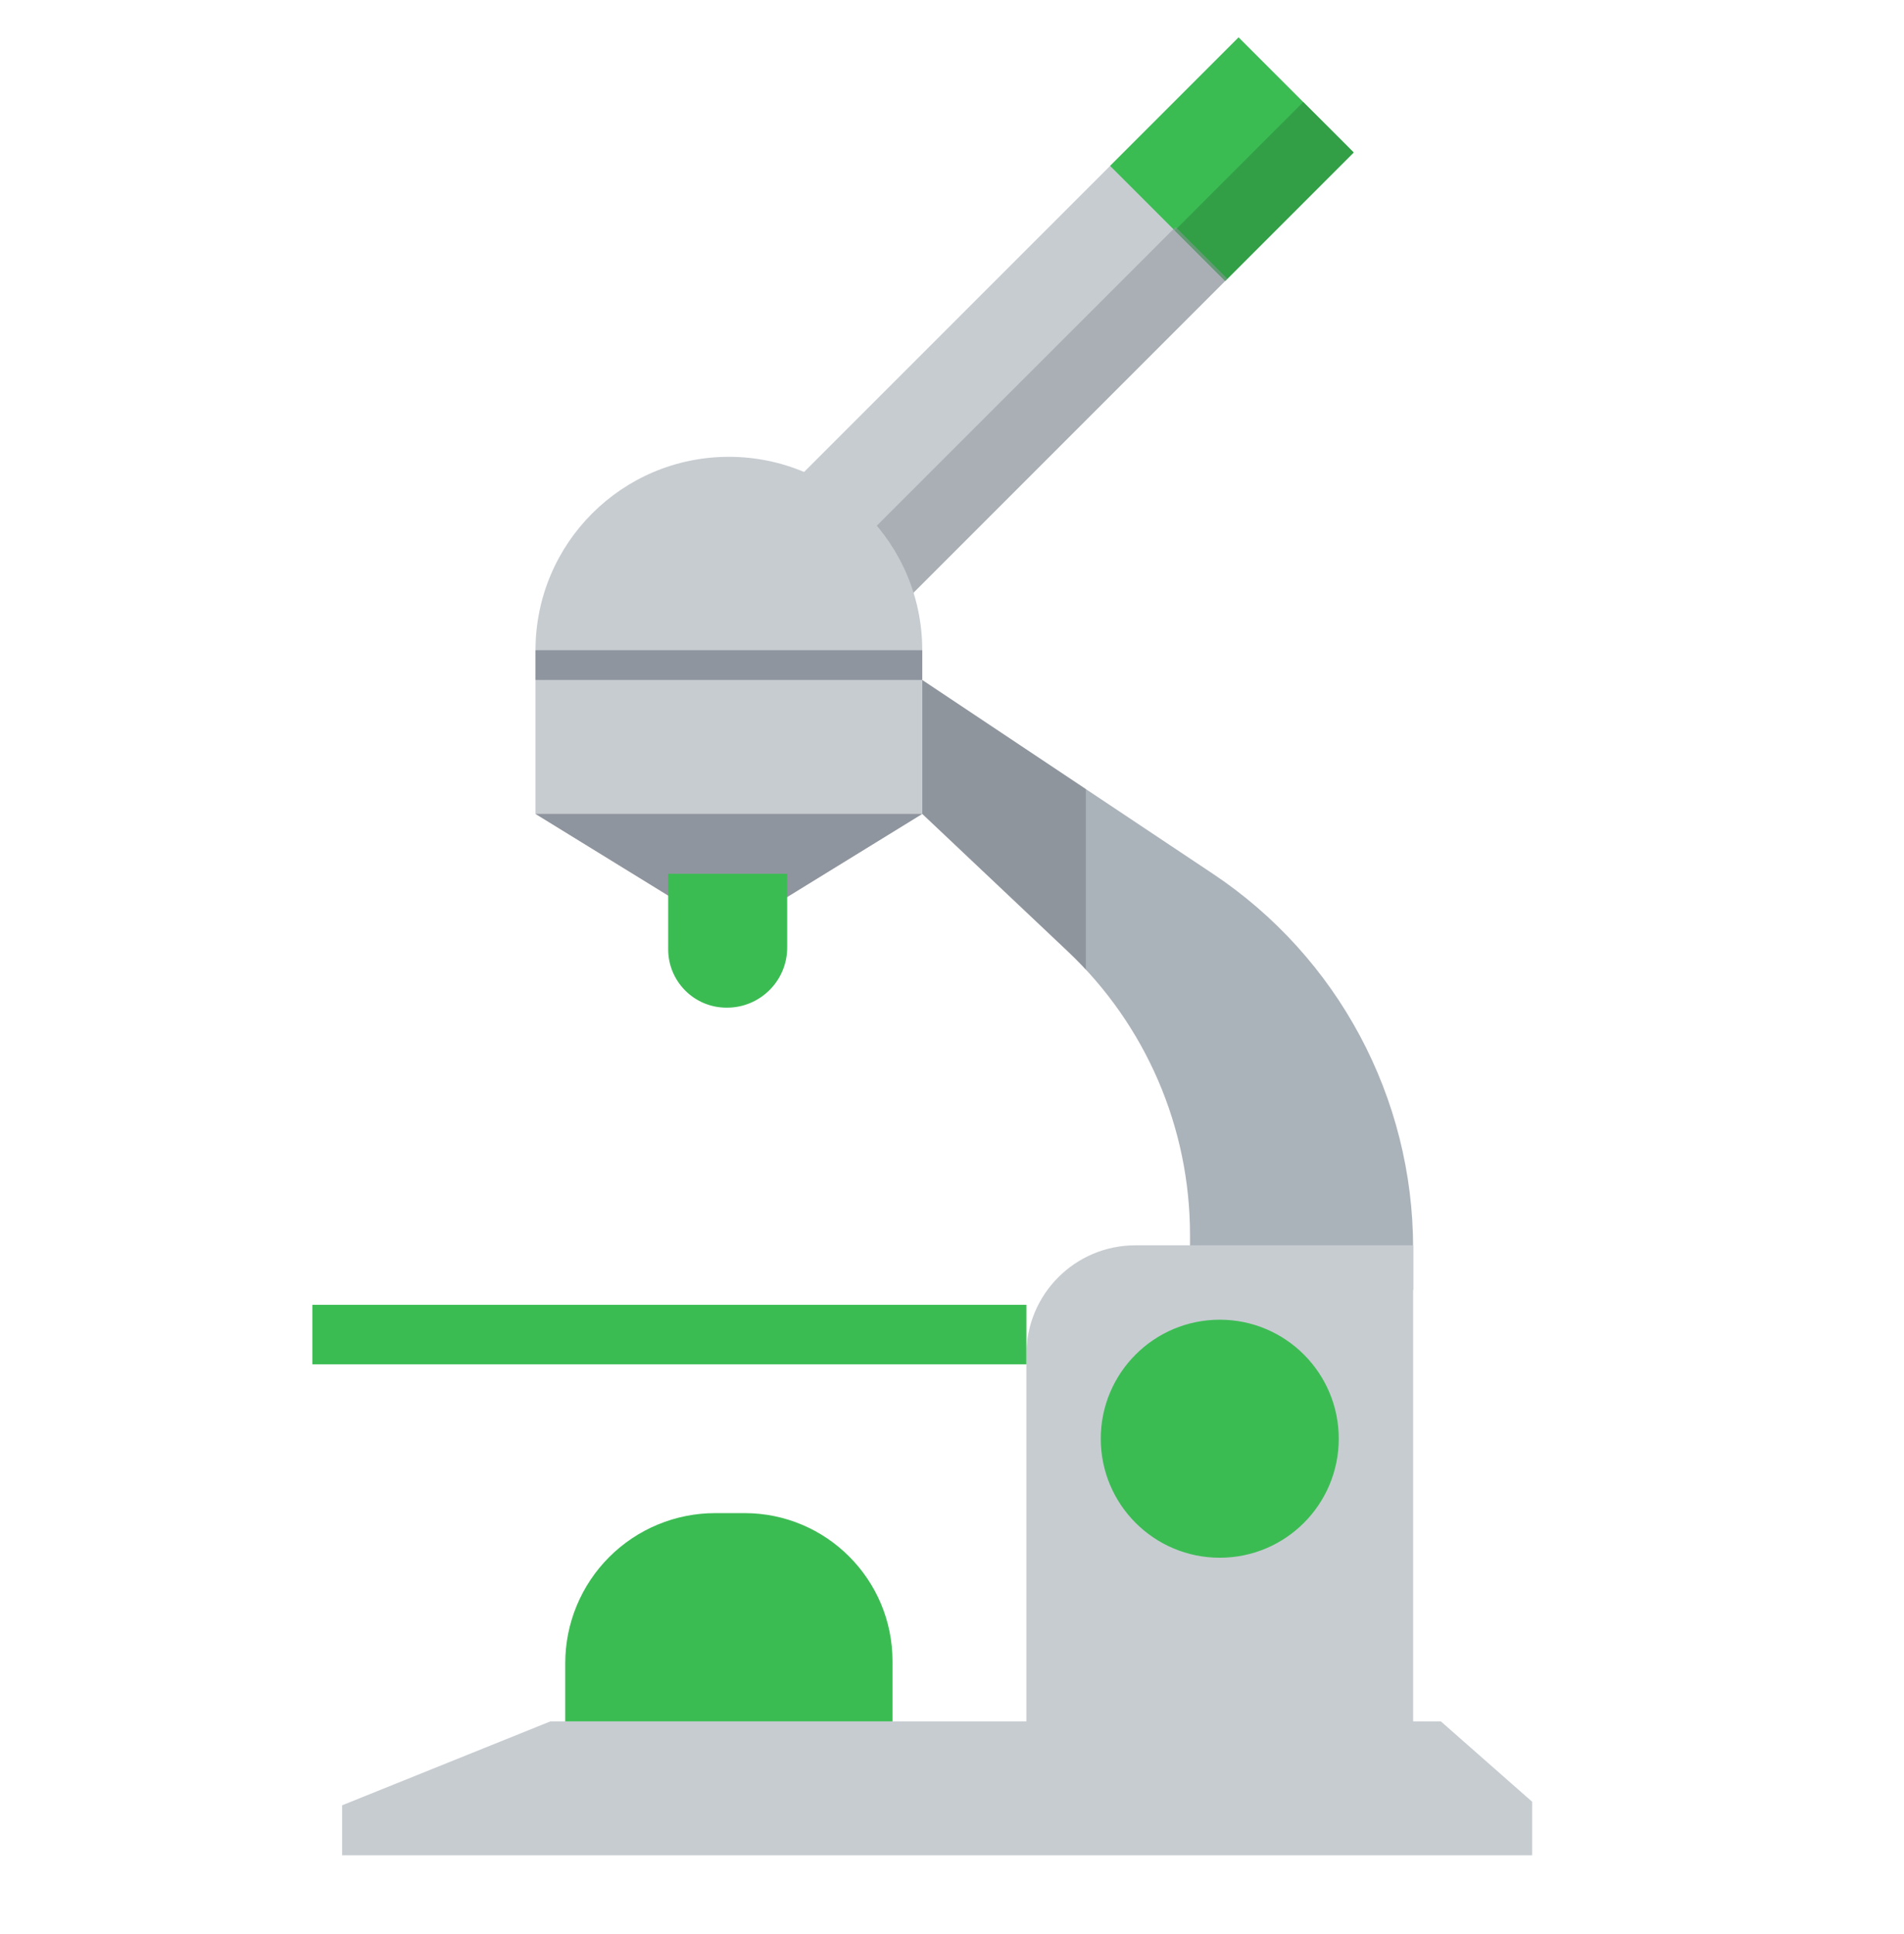 <?xml version="1.0" encoding="UTF-8" standalone="no"?>
<!DOCTYPE svg PUBLIC "-//W3C//DTD SVG 1.1//EN" "http://www.w3.org/Graphics/SVG/1.1/DTD/svg11.dtd">
<svg width="100%" height="100%" viewBox="0 0 64 65" version="1.1" xmlns="http://www.w3.org/2000/svg" xmlns:xlink="http://www.w3.org/1999/xlink" xml:space="preserve" xmlns:serif="http://www.serif.com/" style="fill-rule:evenodd;clip-rule:evenodd;stroke-linejoin:round;stroke-miterlimit:1.414;">
    <rect id="Lab-PE" x="0" y="0.853" width="64" height="64" style="fill:none;"/>
    <path d="M51.5,60.553L48.433,57.853L18.5,57.853L11.5,60.673L11.5,62.353L51.5,62.353L51.5,60.553Z" style="fill:#c7ccd1;"/>
    <path d="M31,22.853C31,22.853 36.205,26.323 40.768,29.365C44.974,32.169 47.5,36.889 47.5,41.944C47.5,42.792 47.5,43.353 47.5,43.353L40,43.353C40,43.353 40,42.565 40,41.499C40,37.895 38.515,34.451 35.895,31.977C33.522,29.735 31,27.353 31,27.353L31,22.853Z" style="fill:#abb3ba;"/>
    <clipPath id="_clip1">
        <path d="M31,22.853C31,22.853 36.205,26.323 40.768,29.365C44.974,32.169 47.5,36.889 47.5,41.944C47.5,42.792 47.5,43.353 47.5,43.353L40,43.353C40,43.353 40,42.565 40,41.499C40,37.895 38.515,34.451 35.895,31.977C33.522,29.735 31,27.353 31,27.353L31,22.853Z"/>
    </clipPath>
    <g clip-path="url(#_clip1)">
        <rect x="30" y="19.853" width="6.5" height="18" style="fill:#3b3b48;fill-opacity:0.247;"/>
    </g>
    <path d="M47.5,41.853C47.5,41.853 42.009,41.853 38.164,41.853C36.141,41.853 34.5,43.494 34.5,45.518C34.5,51.291 34.5,61.853 34.5,61.853L47.5,61.853L47.5,41.853Z" style="fill:#c7ccd1;"/>
    <rect x="10.5" y="43.853" width="24" height="2" style="fill:#3bbc53;"/>
    <path d="M41.632,1.257L23.404,19.485L27.272,23.353L45.5,5.125L41.632,1.257Z" style="fill:#c7ccd1;"/>
    <clipPath id="_clip2">
        <path d="M41.632,1.257L23.404,19.485L27.272,23.353L45.5,5.125L41.632,1.257Z"/>
    </clipPath>
    <g clip-path="url(#_clip2)">
        <path d="M42.732,-1.879L36.296,4.557L43.458,11.719L49.895,5.283L42.732,-1.879Z" style="fill:#3bbc53;"/>
        <clipPath id="_clip3">
            <path d="M42.732,-1.879L36.296,4.557L43.458,11.719L49.895,5.283L42.732,-1.879Z"/>
        </clipPath>
        <g clip-path="url(#_clip3)">
            <path d="M45.923,1.311L39.486,7.748L46.648,14.91L53.085,8.473L45.923,1.311Z" style="fill:#329f46;"/>
        </g>
        <path d="M39.514,7.628L26.901,20.24L34.063,27.403L46.676,14.79L39.514,7.628Z" style="fill:#8f959e;fill-opacity:0.529;"/>
    </g>
    <g>
        <path d="M31,21.853C31,18.263 28.09,15.353 24.5,15.353C24.5,15.353 24.5,15.353 24.5,15.353C20.91,15.353 18,18.263 18,21.853C18,24.678 18,27.353 18,27.353L31,27.353C31,27.353 31,24.678 31,21.853Z" style="fill:#c7ccd1;"/>
        <clipPath id="_clip4">
            <path d="M31,21.853C31,18.263 28.09,15.353 24.5,15.353C24.5,15.353 24.5,15.353 24.5,15.353C20.91,15.353 18,18.263 18,21.853C18,24.678 18,27.353 18,27.353L31,27.353C31,27.353 31,24.678 31,21.853Z"/>
        </clipPath>
        <g clip-path="url(#_clip4)">
            <rect x="15" y="21.853" width="17" height="1" style="fill:#8f959e;"/>
        </g>
        <path d="M24.5,31.353L31,27.353L18,27.353L24.5,31.353Z" style="fill:#c0c0c0;"/>
        <path d="M24.5,31.353L31,27.353L18,27.353L24.5,31.353Z" style="fill:#8f959e;"/>
    </g>
    <g>
        <path d="M26.46,29.366L22.46,29.366C22.46,29.366 22.46,30.694 22.46,31.908C22.46,32.427 22.667,32.925 23.034,33.292C23.401,33.66 23.899,33.866 24.419,33.866C24.425,33.866 24.431,33.866 24.437,33.866C25.555,33.866 26.46,32.96 26.46,31.843C26.46,30.648 26.46,29.366 26.46,29.366Z" style="fill:#3bbc53;"/>
    </g>
    <circle cx="41" cy="48.353" r="4" style="fill:#3bbc53;"/>
    <path d="M30,55.828C30,53.081 27.772,50.853 25.025,50.853C24.698,50.853 24.37,50.853 24.043,50.853C22.705,50.853 21.423,51.384 20.477,52.33C19.531,53.276 19,54.559 19,55.896C19,57.003 19,57.853 19,57.853L30,57.853C30,57.853 30,56.969 30,55.828Z" style="fill:#3bbc53;"/>
</svg>
